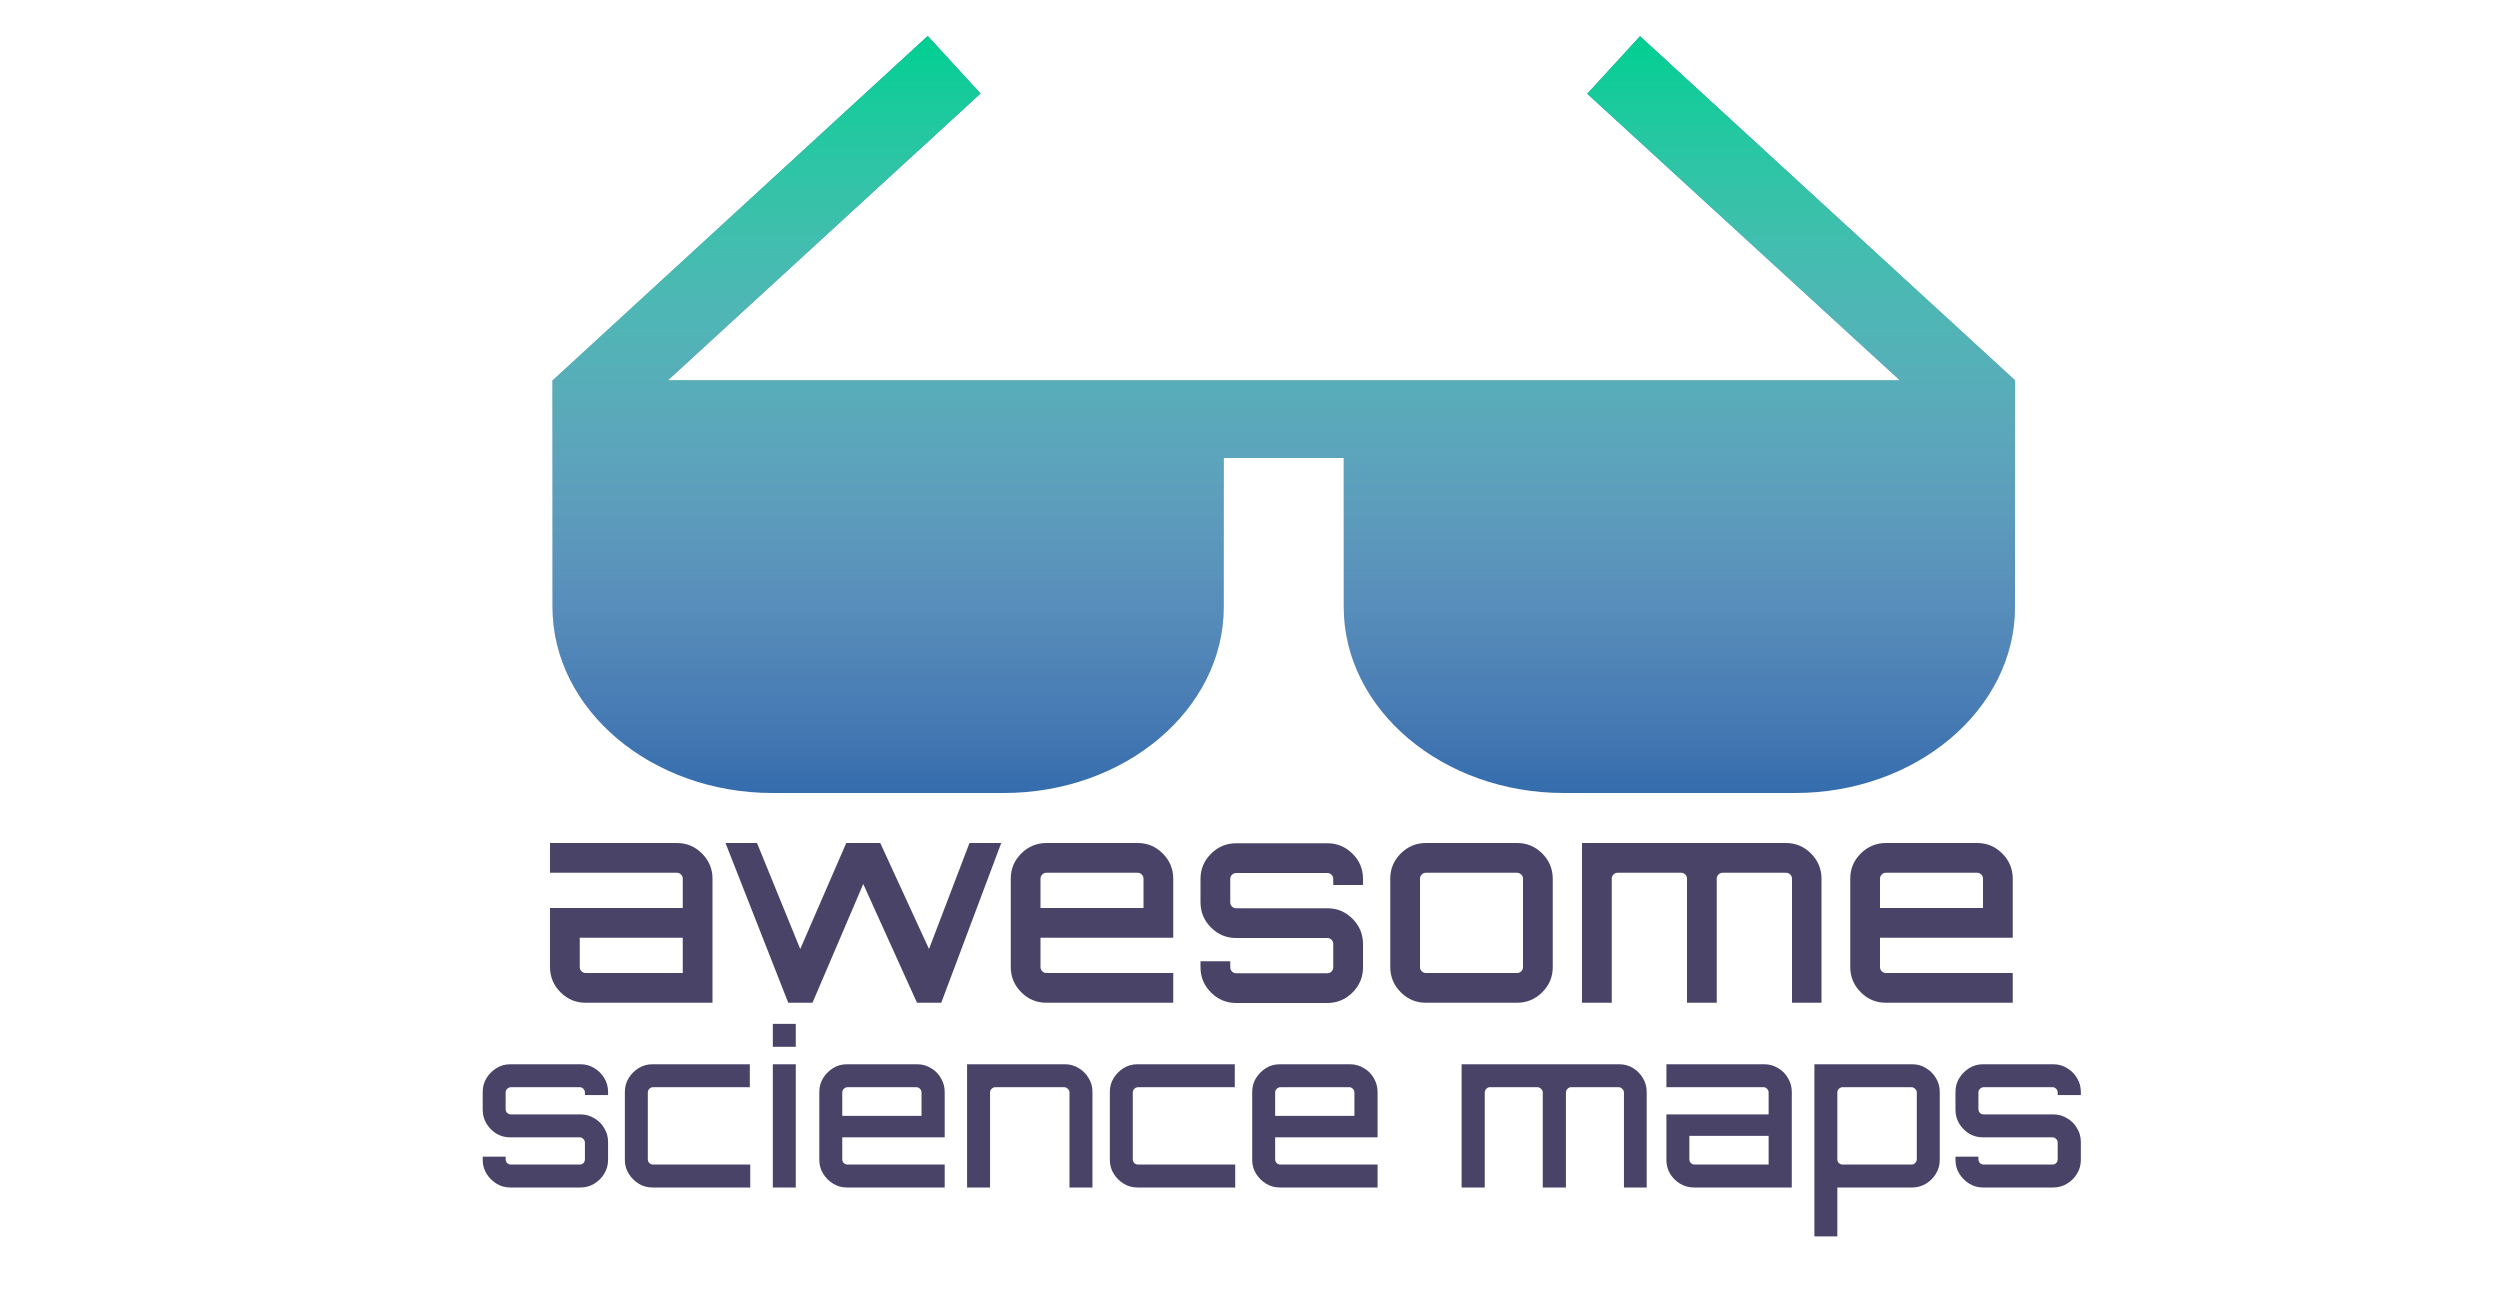 <svg width="1000" height="518" viewBox="0 0 1000 518" fill="none" xmlns="http://www.w3.org/2000/svg">
<g clip-path="url(#clip0_1868_114)">
<path d="M270.7 337.2C274.7 337.2 278 338.6 280.8 341.4C283.6 344.2 285 347.6 285 351.5V401.1H234.3C230.3 401.1 227 399.7 224.2 396.9C221.4 394.1 220 390.7 220 386.8V363.2H273.1V351.5C273.1 350.8 272.9 350.3 272.4 349.8C271.9 349.3 271.4 349.1 270.7 349.1H220V337.2H270.7ZM273.1 389.2V375.1H231.9V386.8C231.9 387.5 232.1 388 232.6 388.5C233.1 389 233.6 389.2 234.3 389.2H273.1ZM387.8 337.2H400.5L376.5 401.1H366.8L345.3 353.6L325 401.1L324.8 401L324.9 401.1H315.3L290.2 337.2H302.8L320.1 379.6L338.5 337.2H352.1L371.6 379.6L387.8 337.2ZM455 337.2C459 337.2 462.3 338.6 465.1 341.4C467.9 344.2 469.3 347.6 469.3 351.5V375.1H416.2V386.8C416.2 387.5 416.4 388 416.9 388.5C417.4 389 417.9 389.2 418.6 389.2H469.3V401.1H418.6C414.6 401.1 411.3 399.7 408.5 396.9C405.7 394.1 404.3 390.7 404.3 386.8V351.5C404.3 347.5 405.7 344.2 408.5 341.4C411.3 338.6 414.7 337.2 418.6 337.2H455ZM416.2 363.2H457.4V351.5C457.4 350.8 457.2 350.3 456.7 349.8C456.2 349.3 455.7 349.1 455 349.1H418.6C417.9 349.1 417.4 349.3 416.9 349.8C416.4 350.3 416.2 350.8 416.2 351.5V363.2ZM545.2 351.6V354H533.3V351.6C533.3 350.9 533.1 350.4 532.6 349.9C532.1 349.4 531.6 349.2 530.9 349.2H494.5C493.8 349.2 493.3 349.4 492.8 349.9C492.3 350.4 492.1 350.9 492.1 351.6V360.9C492.1 361.6 492.3 362.1 492.8 362.6C493.3 363.1 493.8 363.3 494.5 363.3H530.9C534.9 363.3 538.2 364.7 541 367.5C543.8 370.3 545.2 373.7 545.2 377.6V386.9C545.2 390.9 543.8 394.2 541 397C538.2 399.8 534.8 401.2 530.9 401.2H494.5C490.5 401.2 487.2 399.8 484.4 397C481.6 394.2 480.2 390.8 480.2 386.9V384.5H492.1V386.9C492.1 387.6 492.3 388.1 492.8 388.6C493.3 389.1 493.8 389.3 494.5 389.3H530.9C531.6 389.3 532.1 389.1 532.6 388.6C533.1 388.1 533.3 387.6 533.3 386.9V377.6C533.3 376.9 533.1 376.4 532.6 375.9C532.1 375.4 531.6 375.2 530.9 375.2H494.5C490.5 375.2 487.2 373.8 484.4 371C481.6 368.2 480.2 364.8 480.2 360.9V351.6C480.2 347.6 481.6 344.3 484.4 341.5C487.2 338.7 490.6 337.3 494.5 337.3H530.9C534.9 337.3 538.2 338.7 541 341.5C543.8 344.2 545.2 347.6 545.2 351.6ZM570.4 337.2H606.8C610.8 337.2 614.1 338.6 616.9 341.4C619.7 344.2 621.1 347.6 621.1 351.5V386.8C621.1 390.8 619.7 394.1 616.9 396.9C614.1 399.7 610.7 401.1 606.8 401.1H570.4C566.4 401.1 563.1 399.7 560.3 396.9C557.5 394.1 556.1 390.7 556.1 386.8V351.5C556.1 347.5 557.5 344.2 560.3 341.4C563.1 338.6 566.5 337.2 570.4 337.2ZM606.8 349.1H570.4C569.7 349.1 569.2 349.3 568.7 349.8C568.2 350.3 568 350.8 568 351.5V386.8C568 387.5 568.2 388 568.7 388.5C569.2 389 569.7 389.2 570.4 389.2H606.8C607.5 389.2 608 389 608.5 388.5C609 388 609.2 387.5 609.2 386.8V351.5C609.2 350.8 609 350.3 608.5 349.8C608 349.4 607.5 349.1 606.8 349.1ZM714.3 337.2C718.3 337.2 721.6 338.6 724.4 341.4C727.2 344.2 728.6 347.6 728.6 351.5V401.1H716.8V351.5C716.8 350.8 716.6 350.3 716.1 349.8C715.6 349.3 715 349.1 714.3 349.1H689.1C688.4 349.1 687.9 349.3 687.4 349.8C686.9 350.3 686.7 350.8 686.7 351.5V401.1H674.8V351.5C674.8 350.8 674.6 350.3 674.1 349.8C673.6 349.3 673.1 349.1 672.4 349.1H647.1C646.4 349.1 645.9 349.3 645.4 349.8C644.9 350.3 644.7 350.8 644.7 351.5V401.1H632.8V337.2H714.3ZM790.8 337.2C794.8 337.2 798.1 338.6 800.9 341.4C803.7 344.2 805.1 347.6 805.1 351.5V375.1H752V386.8C752 387.5 752.2 388 752.7 388.5C753.2 389 753.7 389.2 754.4 389.2H805.1V401.1H754.4C750.4 401.1 747.1 399.7 744.3 396.9C741.5 394.1 740.1 390.7 740.1 386.8V351.5C740.1 347.5 741.5 344.2 744.3 341.4C747.1 338.6 750.5 337.2 754.4 337.2H790.8ZM752 363.2H793.2V351.5C793.2 350.8 793 350.3 792.5 349.8C792 349.3 791.5 349.1 790.8 349.1H754.4C753.7 349.1 753.2 349.3 752.7 349.8C752.2 350.3 752 350.8 752 351.5V363.2Z" fill="#494368"/>
<path d="M806 152.1L656 14.5L634.9 37.5L759.9 152.1H267.2L392.2 37.4L371.1 14.4L221.1 152.1H221V242.8C221 283.8 260.5 317.2 309 317.2H401.5C450 317.2 489.5 283.8 489.5 242.8V183.2H537.5V242.8C537.5 283.8 577 317.2 625.5 317.2H718C766.5 317.2 806 283.8 806 242.8V152.1Z" fill="#346CAC"/>
<path d="M806 152.1L656 14.5L634.9 37.5L759.9 152.1H267.2L392.2 37.4L371.1 14.4L221.1 152.1H221V242.8C221 283.8 260.5 317.2 309 317.2H401.5C450 317.2 489.5 283.8 489.5 242.8V183.2H537.5V242.8C537.5 283.8 577 317.2 625.5 317.2H718C766.5 317.2 806 283.8 806 242.8V152.1Z" fill="url(#paint0_linear_1868_114)"/>
<path d="M204.13 475C202.09 475 200.248 474.49 198.605 473.47C196.962 472.45 195.63 471.118 194.61 469.475C193.59 467.832 193.08 465.99 193.08 463.95V462.675H202.26V463.695C202.26 464.262 202.458 464.772 202.855 465.225C203.308 465.622 203.818 465.82 204.385 465.82H231.925C232.492 465.82 232.973 465.622 233.37 465.225C233.767 464.772 233.965 464.262 233.965 463.695V457.065C233.965 456.498 233.767 456.017 233.37 455.62C232.973 455.167 232.492 454.94 231.925 454.94H204.13C202.09 454.94 200.248 454.458 198.605 453.495C196.962 452.475 195.63 451.143 194.61 449.5C193.59 447.8 193.08 445.93 193.08 443.89V436.75C193.08 434.71 193.59 432.868 194.61 431.225C195.63 429.582 196.962 428.25 198.605 427.23C200.248 426.21 202.09 425.7 204.13 425.7H232.18C234.22 425.7 236.062 426.21 237.705 427.23C239.405 428.25 240.737 429.582 241.7 431.225C242.72 432.868 243.23 434.71 243.23 436.75V438.025H233.965V437.005C233.965 436.438 233.767 435.957 233.37 435.56C232.973 435.107 232.492 434.88 231.925 434.88H204.385C203.818 434.88 203.308 435.107 202.855 435.56C202.458 435.957 202.26 436.438 202.26 437.005V443.635C202.26 444.202 202.458 444.712 202.855 445.165C203.308 445.562 203.818 445.76 204.385 445.76H232.18C234.22 445.76 236.062 446.27 237.705 447.29C239.405 448.253 240.737 449.585 241.7 451.285C242.72 452.928 243.23 454.77 243.23 456.81V463.95C243.23 465.99 242.72 467.832 241.7 469.475C240.737 471.118 239.405 472.45 237.705 473.47C236.062 474.49 234.22 475 232.18 475H204.13ZM260.996 475C258.956 475 257.115 474.49 255.471 473.47C253.828 472.45 252.496 471.118 251.476 469.475C250.456 467.832 249.946 465.99 249.946 463.95V436.75C249.946 434.71 250.456 432.868 251.476 431.225C252.496 429.582 253.828 428.25 255.471 427.23C257.115 426.21 258.956 425.7 260.996 425.7H299.926V434.88H261.251C260.685 434.88 260.175 435.107 259.721 435.56C259.325 435.957 259.126 436.438 259.126 437.005V463.695C259.126 464.262 259.325 464.772 259.721 465.225C260.175 465.622 260.685 465.82 261.251 465.82H300.096V475H260.996ZM309.133 475V425.7H318.313V475H309.133ZM309.133 418.73V409.55H318.313V418.73H309.133ZM338.775 475C336.735 475 334.893 474.49 333.25 473.47C331.606 472.45 330.275 471.118 329.255 469.475C328.235 467.832 327.725 465.99 327.725 463.95V436.75C327.725 434.71 328.235 432.868 329.255 431.225C330.275 429.582 331.606 428.25 333.25 427.23C334.893 426.21 336.735 425.7 338.775 425.7H366.825C368.865 425.7 370.706 426.21 372.35 427.23C374.05 428.193 375.381 429.525 376.345 431.225C377.365 432.925 377.875 434.767 377.875 436.75V454.94H336.905V463.695C336.905 464.262 337.103 464.772 337.5 465.225C337.953 465.622 338.463 465.82 339.03 465.82H377.875V475H338.775ZM336.905 446.355H368.61V437.005C368.61 436.438 368.411 435.957 368.015 435.56C367.618 435.107 367.136 434.88 366.57 434.88H339.03C338.463 434.88 337.953 435.107 337.5 435.56C337.103 435.957 336.905 436.438 336.905 437.005V446.355ZM386.832 475V425.7H425.932C427.972 425.7 429.814 426.21 431.457 427.23C433.157 428.25 434.489 429.582 435.452 431.225C436.472 432.868 436.982 434.71 436.982 436.75V475H427.802V437.005C427.802 436.438 427.576 435.957 427.122 435.56C426.726 435.107 426.244 434.88 425.677 434.88H398.137C397.571 434.88 397.061 435.107 396.607 435.56C396.211 435.957 396.012 436.438 396.012 437.005V475H386.832ZM454.986 475C452.946 475 451.104 474.49 449.461 473.47C447.817 472.45 446.486 471.118 445.466 469.475C444.446 467.832 443.936 465.99 443.936 463.95V436.75C443.936 434.71 444.446 432.868 445.466 431.225C446.486 429.582 447.817 428.25 449.461 427.23C451.104 426.21 452.946 425.7 454.986 425.7H493.916V434.88H455.241C454.674 434.88 454.164 435.107 453.711 435.56C453.314 435.957 453.116 436.438 453.116 437.005V463.695C453.116 464.262 453.314 464.772 453.711 465.225C454.164 465.622 454.674 465.82 455.241 465.82H494.086V475H454.986ZM511.929 475C509.889 475 508.047 474.49 506.404 473.47C504.761 472.45 503.429 471.118 502.409 469.475C501.389 467.832 500.879 465.99 500.879 463.95V436.75C500.879 434.71 501.389 432.868 502.409 431.225C503.429 429.582 504.761 428.25 506.404 427.23C508.047 426.21 509.889 425.7 511.929 425.7H539.979C542.019 425.7 543.861 426.21 545.504 427.23C547.204 428.193 548.536 429.525 549.499 431.225C550.519 432.925 551.029 434.767 551.029 436.75V454.94H510.059V463.695C510.059 464.262 510.257 464.772 510.654 465.225C511.107 465.622 511.617 465.82 512.184 465.82H551.029V475H511.929ZM510.059 446.355H541.764V437.005C541.764 436.438 541.566 435.957 541.169 435.56C540.772 435.107 540.291 434.88 539.724 434.88H512.184C511.617 434.88 511.107 435.107 510.654 435.56C510.257 435.957 510.059 436.438 510.059 437.005V446.355ZM584.64 475V425.7H647.625C649.721 425.7 651.591 426.21 653.235 427.23C654.878 428.25 656.181 429.582 657.145 431.225C658.165 432.868 658.675 434.71 658.675 436.75V475H649.58V437.005C649.58 436.438 649.353 435.957 648.9 435.56C648.503 435.107 648.021 434.88 647.455 434.88H628.5C627.876 434.88 627.366 435.107 626.97 435.56C626.573 435.957 626.375 436.438 626.375 437.005V475H617.11V437.005C617.11 436.438 616.883 435.957 616.43 435.56C616.033 435.107 615.551 434.88 614.985 434.88H595.945C595.378 434.88 594.896 435.107 594.5 435.56C594.103 435.957 593.905 436.438 593.905 437.005V475H584.64ZM677.615 475C675.575 475 673.705 474.49 672.005 473.47C670.361 472.45 669.03 471.118 668.01 469.475C667.046 467.832 666.565 465.99 666.565 463.95V445.76H707.45V437.005C707.45 436.438 707.251 435.957 706.855 435.56C706.458 435.107 705.976 434.88 705.41 434.88H666.565V425.7H705.665C707.705 425.7 709.546 426.21 711.19 427.23C712.89 428.193 714.221 429.525 715.185 431.225C716.205 432.925 716.715 434.767 716.715 436.75V475H677.615ZM677.87 465.82H707.45V454.345H675.745V463.695C675.745 464.262 675.943 464.772 676.34 465.225C676.793 465.622 677.303 465.82 677.87 465.82ZM725.753 494.55V425.7H764.853C766.893 425.7 768.735 426.21 770.378 427.23C772.078 428.25 773.41 429.582 774.373 431.225C775.393 432.868 775.903 434.71 775.903 436.75V463.95C775.903 465.99 775.393 467.832 774.373 469.475C773.41 471.118 772.078 472.45 770.378 473.47C768.735 474.49 766.893 475 764.853 475H734.933V494.55H725.753ZM737.058 465.82H764.598C765.165 465.82 765.646 465.622 766.043 465.225C766.496 464.772 766.723 464.262 766.723 463.695V437.005C766.723 436.438 766.496 435.957 766.043 435.56C765.646 435.107 765.165 434.88 764.598 434.88H737.058C736.491 434.88 735.981 435.107 735.528 435.56C735.131 435.957 734.933 436.438 734.933 437.005V463.695C734.933 464.262 735.131 464.772 735.528 465.225C735.981 465.622 736.491 465.82 737.058 465.82ZM793.236 475C791.196 475 789.355 474.49 787.711 473.47C786.068 472.45 784.736 471.118 783.716 469.475C782.696 467.832 782.186 465.99 782.186 463.95V462.675H791.366V463.695C791.366 464.262 791.565 464.772 791.961 465.225C792.415 465.622 792.925 465.82 793.491 465.82H821.031C821.598 465.82 822.08 465.622 822.476 465.225C822.873 464.772 823.071 464.262 823.071 463.695V457.065C823.071 456.498 822.873 456.017 822.476 455.62C822.08 455.167 821.598 454.94 821.031 454.94H793.236C791.196 454.94 789.355 454.458 787.711 453.495C786.068 452.475 784.736 451.143 783.716 449.5C782.696 447.8 782.186 445.93 782.186 443.89V436.75C782.186 434.71 782.696 432.868 783.716 431.225C784.736 429.582 786.068 428.25 787.711 427.23C789.355 426.21 791.196 425.7 793.236 425.7H821.286C823.326 425.7 825.168 426.21 826.811 427.23C828.511 428.25 829.843 429.582 830.806 431.225C831.826 432.868 832.336 434.71 832.336 436.75V438.025H823.071V437.005C823.071 436.438 822.873 435.957 822.476 435.56C822.08 435.107 821.598 434.88 821.031 434.88H793.491C792.925 434.88 792.415 435.107 791.961 435.56C791.565 435.957 791.366 436.438 791.366 437.005V443.635C791.366 444.202 791.565 444.712 791.961 445.165C792.415 445.562 792.925 445.76 793.491 445.76H821.286C823.326 445.76 825.168 446.27 826.811 447.29C828.511 448.253 829.843 449.585 830.806 451.285C831.826 452.928 832.336 454.77 832.336 456.81V463.95C832.336 465.99 831.826 467.832 830.806 469.475C829.843 471.118 828.511 472.45 826.811 473.47C825.168 474.49 823.326 475 821.286 475H793.236Z" fill="#494368"/>
</g>
<defs>
<linearGradient id="paint0_linear_1868_114" x1="513.5" y1="14.4" x2="513.5" y2="317.2" gradientUnits="userSpaceOnUse">
<stop stop-color="#00CF91"/>
<stop offset="1" stop-color="white" stop-opacity="0"/>
</linearGradient>
<clipPath id="clip0_1868_114">
<rect width="1000" height="518" fill="white"/>
</clipPath>
</defs>
</svg>
